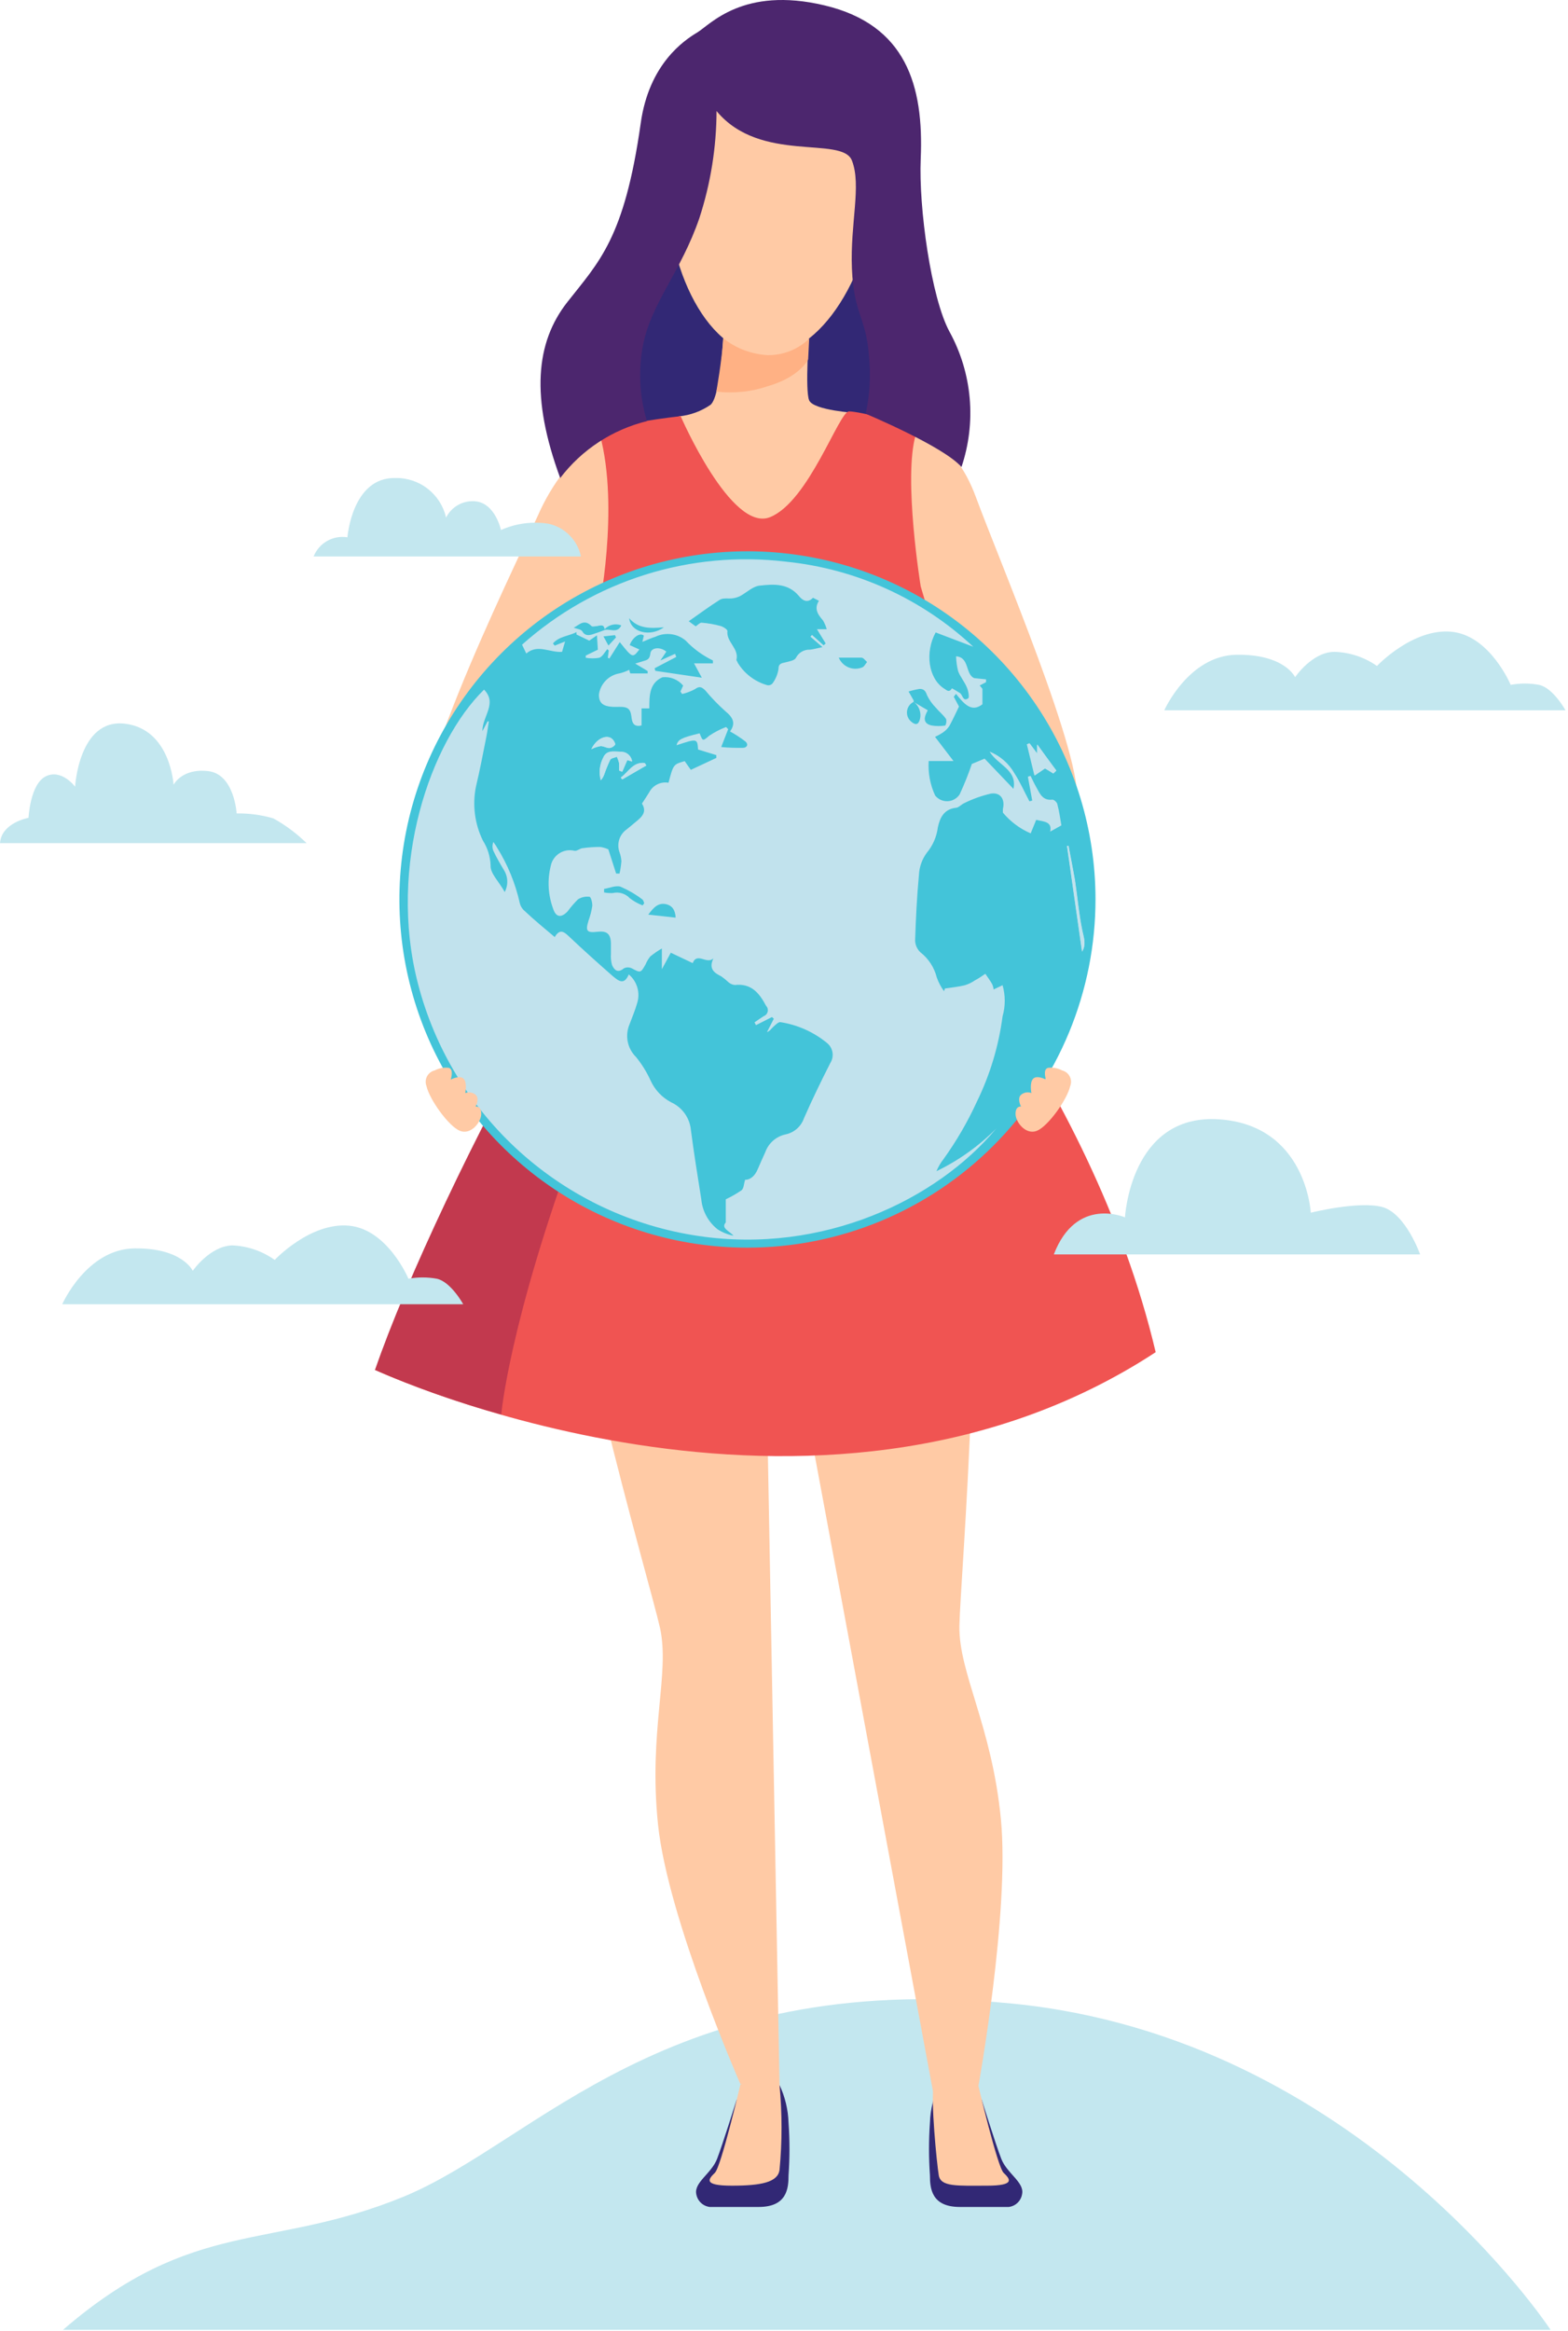 <svg width="284" height="422" viewBox="0 0 284 422" fill="none" xmlns="http://www.w3.org/2000/svg">
<path fill-rule="evenodd" clip-rule="evenodd" d="M11.402 421.821H280.85C280.85 421.821 246.108 368.927 183.331 362.745C120.553 356.564 97.216 387.811 73.071 397.714C48.926 407.616 35.153 401.34 11.402 421.821Z" fill="#C3E7EF"/>
<path d="M119.768 43.272L161.538 44.004L162.064 82.11L108.663 82.655L119.768 43.272Z" fill="#322875"/>
<path d="M122.961 75.383C125.025 75.181 127.004 74.457 128.711 73.278C130.59 71.587 131.059 60.032 131.059 60.032H146.561C146.561 60.032 145.772 70.667 146.561 72.489C147.35 74.312 155.167 74.782 155.167 74.782C155.167 74.782 151.071 95.018 139.834 96.447C128.598 97.874 122.961 75.383 122.961 75.383Z" fill="#FFCAA5"/>
<path d="M141.187 377.489C142.19 379.627 142.746 381.948 142.822 384.309C143.047 387.481 143.047 390.664 142.822 393.836C142.822 396.185 142.559 399.567 137.411 399.567H128.542C127.946 399.492 127.39 399.23 126.954 398.818C126.518 398.405 126.225 397.865 126.118 397.274C125.648 395.132 128.861 393.516 129.876 390.867C130.891 388.218 133.408 380.194 133.408 380.194L141.187 377.489Z" fill="#322875"/>
<path d="M137.993 204.545L141.187 377.413L134.103 377.319C134.103 377.319 120.95 347.368 119.184 330.344C117.418 313.321 121.401 303.005 119.522 294.643C117.643 286.282 100.526 228.878 100.732 204.076C100.939 179.273 137.692 188.067 137.993 204.545Z" fill="#FFCAA5"/>
<path d="M137.392 208.773L169.109 379.292L177.151 378.033C177.151 378.033 182.92 346.315 181.285 329.367C179.65 312.418 173.619 302.873 173.769 294.342C173.92 285.812 179.199 226.511 173.995 202.159C168.79 177.807 134.385 192.52 137.392 208.773Z" fill="#FFCAA5"/>
<path d="M158.944 32.542C158.061 49.209 148.666 64.842 138.125 64.278C127.584 63.714 119.917 47.16 120.819 30.456C121.721 13.752 130.815 3.399 141.357 3.962C151.898 4.526 159.827 15.894 158.944 32.542Z" fill="#FFCAA5"/>
<path d="M123.281 75.345C123.281 75.345 132.432 96.484 139.478 93.628C146.524 90.772 151.955 74.481 153.777 74.481C155.6 74.481 165.051 76.642 165.859 78.727C166.667 80.813 168.978 104.845 168.715 114.24C168.452 123.635 161.932 136.976 161.199 148.983C160.755 156.274 162.185 163.558 165.352 170.14C156.459 173.983 146.854 175.904 137.167 175.777C120.444 175.777 112.872 172.658 112.872 172.658C112.872 172.658 119.861 154.827 118.809 143.083C117.757 131.339 109.997 131.132 108.7 114.672C107.404 98.212 107.385 80.475 108.7 78.633C110.015 76.792 123.281 75.345 123.281 75.345Z" fill="#F05452"/>
<path d="M161.255 155.522C161.255 155.522 197.557 194.981 209.319 244.812C147.613 285.192 67.925 248.025 67.925 248.025C67.925 248.025 93.949 184.365 117.981 154.602C132.398 153.391 146.902 153.7 161.255 155.522V155.522Z" fill="#F05452"/>
<path d="M134.104 377.394C134.104 377.394 130.609 392.294 129.482 393.384C128.355 394.474 127.208 395.714 132.545 395.714C137.881 395.714 140.85 395.094 141.188 392.896C141.677 387.771 141.677 382.612 141.188 377.488C140.549 375.045 134.104 377.394 134.104 377.394Z" fill="#FFCAA5"/>
<path d="M170.068 377.489C169.065 379.627 168.509 381.948 168.433 384.309C168.209 387.481 168.209 390.664 168.433 393.836C168.433 396.185 168.696 399.567 173.844 399.567H182.713C183.308 399.494 183.863 399.232 184.296 398.819C184.729 398.406 185.018 397.864 185.118 397.274C185.607 395.132 182.394 393.516 181.36 390.867C180.327 388.218 177.828 380.194 177.828 380.194L170.068 377.489Z" fill="#322875"/>
<path d="M108.661 114.766C108.661 114.766 111.461 124.462 137.26 124.161C163.058 123.861 168.338 118.374 168.338 118.374C167.99 121.184 167.443 123.965 166.704 126.698C165.595 130.456 162.946 138.442 162.946 138.442C162.946 138.442 143.536 143.271 136.32 149.716C129.105 156.161 116.816 172.865 104.49 206.236C92.164 239.607 90.792 256.086 90.792 256.086C82.99 253.937 75.349 251.244 67.925 248.025C73.449 231.865 86.715 203.887 97.82 184.703C108.925 165.518 117.53 155.033 117.737 154C118.658 148.694 118.46 143.253 117.155 138.028C115.05 131.151 107.853 125.721 108.661 114.766Z" fill="#C2394E"/>
<path d="M177.152 377.395C177.152 377.395 180.647 392.295 181.775 393.385C182.902 394.475 184.048 395.715 178.712 395.715C173.376 395.715 170.388 395.959 170.031 393.836C169.674 391.712 168.546 380.194 169.11 377.676C169.674 375.158 177.152 377.395 177.152 377.395Z" fill="#FFCAA5"/>
<path d="M108.663 78.728C103.756 82.627 99.885 87.673 97.389 93.422C92.729 103.606 70.594 148.439 77.039 153.925C83.484 159.412 120.726 148.852 120.726 148.852V141.017C120.726 141.017 92.71 143.948 93.499 141.599C94.288 139.251 108.381 110.859 108.381 110.859C108.381 110.859 112.252 92.069 108.663 78.728Z" fill="#FFCAA5"/>
<path d="M165.858 78.728C165.858 78.728 172.604 78.728 176.757 90.002C180.909 101.276 196.505 137.785 194.983 145.357C193.461 152.93 185.344 146.748 180.27 141.073C175.197 135.399 166.76 106.161 166.76 106.161C166.76 106.161 163.566 86.563 165.858 78.728Z" fill="#FFCAA5"/>
<path d="M130.984 61.235C133.288 63.068 136.105 64.139 139.045 64.297C141.847 64.334 144.549 63.26 146.561 61.31L146.373 65.068C146.373 65.068 144.945 68.206 139.139 69.897C136.123 70.933 132.911 71.274 129.744 70.893C129.744 70.893 130.796 65.068 130.984 61.235Z" fill="#FFB184"/>
<path d="M129.782 20.103C129.761 26.676 128.715 33.206 126.682 39.457C123.375 49.133 118.057 54.733 116.497 62.305C115.576 66.938 115.808 71.726 117.174 76.247C110.915 77.783 105.37 81.417 101.466 86.544C96.092 71.945 97.012 62.023 102.743 54.714C108.474 47.405 113.096 43.215 116.047 22.32C117.55 11.535 123.938 7.288 126.287 5.879C128.636 4.47 134.573 -2.539 149.342 0.975C164.111 4.489 167.343 15.481 166.761 28.784C166.385 37.54 168.64 53.925 171.984 60.069C174.017 63.779 175.258 67.871 175.63 72.085C176.002 76.299 175.496 80.544 174.145 84.553C170.876 80.795 156.802 74.913 156.802 74.913C157.562 71.409 157.753 67.805 157.366 64.241C156.84 57.401 154.641 56.875 154.303 48.645C153.965 40.415 156.069 33.613 154.303 29.066C152.537 24.519 137.693 29.667 129.782 20.103Z" fill="#4C266E"/>
<path d="M113.961 121.268C113.961 121.381 113.961 121.7 114.205 121.869C114.45 122.038 114.637 121.869 114.863 121.869H117.212V121.437L114.957 120.084L116.366 119.652C117.08 119.445 117.606 119.239 117.7 118.262C117.794 117.285 119.448 116.965 120.594 117.923L119.523 119.521L122.266 118.374L122.492 118.863L118.565 120.911L118.696 121.381L127.114 122.621L125.705 120.028H129.237C129.237 119.671 129.237 119.521 129.237 119.502C127.376 118.606 125.695 117.377 124.277 115.875C123.53 115.257 122.622 114.865 121.66 114.746C120.698 114.626 119.722 114.783 118.846 115.199C118.076 115.443 117.343 115.781 116.46 116.138L116.723 115.011C116.103 114.372 114.675 115.312 114.168 116.721L115.915 117.51C114.694 119.088 114.694 119.088 112.364 116.176L110.485 119.145L110.203 119.013L110.372 117.698L110.109 117.454C109.639 117.999 109.264 118.788 108.662 119.013C107.848 119.155 107.015 119.155 106.201 119.013V118.619L108.399 117.548L108.23 114.955L106.84 115.913L104.528 114.804V114.372C103.119 115.086 101.353 115.143 100.263 116.42L100.526 116.965L102.405 116.214L101.86 118.093C99.643 118.262 97.426 116.627 95.378 118.393L94.607 116.796C101.052 111.042 108.648 106.726 116.89 104.134C125.132 101.542 133.831 100.734 142.409 101.764C155.101 103.052 167.021 108.464 176.344 117.172L169.448 114.616C167.569 118.224 168.114 122.922 170.895 124.725C171.346 125.026 171.853 125.74 172.398 124.725C172.886 125.007 173.375 125.252 173.826 125.571C174.277 125.89 174.39 127.206 175.329 126.548C175.592 126.341 175.329 125.176 175.141 124.669C174.69 123.617 173.92 122.696 173.525 121.644C173.296 120.759 173.17 119.851 173.149 118.938C175.611 119.107 174.784 122.151 176.419 122.884L178.58 123.109V123.617L177.434 124.218L177.922 124.819V127.563C175.893 129.16 174.521 127.375 173.131 125.684L172.736 126.21L173.676 127.976C173.055 129.235 172.548 130.381 171.947 131.471C171.651 131.93 171.268 132.326 170.819 132.636C170.35 132.954 169.853 133.231 169.335 133.463L172.68 137.841H168.208C168.071 139.985 168.471 142.129 169.373 144.079C169.642 144.418 169.987 144.689 170.381 144.869C170.775 145.049 171.205 145.133 171.638 145.115C172.07 145.096 172.492 144.976 172.869 144.763C173.246 144.551 173.568 144.252 173.807 143.891C174.643 142.09 175.383 140.246 176.024 138.367L178.335 137.409L183.559 142.801C184.292 139.325 180.665 138.48 179.237 136.056C181.143 136.824 182.733 138.215 183.747 140.002C184.78 141.599 185.626 143.365 186.453 145.056L186.96 144.925L186.171 140.603L186.659 140.453C186.998 141.148 187.317 141.843 187.693 142.501C188.332 143.666 188.858 144.981 190.624 144.756C190.906 144.756 191.451 145.3 191.526 145.657C191.864 146.992 192.033 148.363 192.24 149.415L190.211 150.543C190.605 148.664 189.102 148.664 187.674 148.42L186.828 150.806C184.879 149.964 183.155 148.677 181.793 147.048C181.68 146.935 181.793 146.616 181.793 146.409C182.225 144.643 181.361 143.327 179.613 143.609C177.955 143.99 176.347 144.564 174.822 145.319C174.277 145.545 173.788 146.108 173.225 146.184C171.101 146.447 170.368 148.063 170.011 149.735C169.797 151.431 169.099 153.029 168.001 154.338C167.15 155.499 166.66 156.884 166.592 158.322C166.216 162.287 166.028 166.27 165.896 170.235C165.932 171.024 166.268 171.77 166.836 172.32C168.319 173.469 169.371 175.084 169.824 176.905C170.138 177.792 170.581 178.628 171.139 179.385L171.289 178.897C172.492 178.709 173.694 178.596 174.859 178.314C175.53 178.117 176.165 177.813 176.738 177.412C177.358 177.055 177.922 176.623 178.617 176.229C179.031 176.868 179.482 177.488 179.857 178.108C179.989 178.413 180.078 178.736 180.12 179.066L181.736 178.296C182.265 180.137 182.265 182.091 181.736 183.933C181.033 189.306 179.459 194.529 177.076 199.397C175.4 203.054 173.374 206.54 171.026 209.806C170.505 210.462 170.081 211.19 169.767 211.967C173.708 210.021 177.296 207.43 180.384 204.301C169.579 217.247 148.967 227.093 126.513 223.786C114.493 222.004 103.265 216.719 94.232 208.591C85.198 200.464 78.761 189.854 75.723 178.089C70.086 156.631 78.053 134.252 87.693 124.838C90.135 127.3 87.354 129.554 87.392 132.354L88.332 130.588H88.538C88.388 131.527 88.275 132.467 88.087 133.388C87.486 136.394 86.922 139.419 86.208 142.388C85.53 145.707 85.973 149.156 87.467 152.196C88.303 153.548 88.763 155.098 88.801 156.687C88.801 158.153 90.342 159.712 91.357 161.516C91.688 160.891 91.847 160.189 91.817 159.483C91.787 158.776 91.57 158.09 91.188 157.495C90.586 156.368 89.929 155.24 89.309 154.075C89.2 153.82 89.144 153.545 89.144 153.267C89.144 152.99 89.2 152.715 89.309 152.459C89.515 152.779 89.76 153.079 89.947 153.436C91.901 156.52 93.318 159.913 94.138 163.47C94.281 164.024 94.597 164.518 95.04 164.88C96.768 166.439 98.572 167.961 100.432 169.558C101.409 167.905 102.18 168.638 103.138 169.558C105.675 171.907 108.286 174.237 110.861 176.623C111.838 177.488 112.928 178.39 113.792 176.341C114.537 176.965 115.079 177.798 115.347 178.732C115.615 179.667 115.597 180.66 115.295 181.584C114.938 182.88 114.412 184.121 113.942 185.342C113.511 186.336 113.391 187.438 113.599 188.501C113.807 189.565 114.333 190.54 115.107 191.298C116.162 192.596 117.046 194.023 117.738 195.545C118.511 197.25 119.835 198.646 121.496 199.509C122.481 199.963 123.329 200.67 123.953 201.558C124.577 202.446 124.954 203.483 125.047 204.564C125.592 208.735 126.268 212.907 126.926 217.078C127.026 218.133 127.34 219.156 127.847 220.086C128.354 221.016 129.044 221.834 129.876 222.49C130.758 223.059 131.74 223.454 132.77 223.655C131.981 222.771 130.44 222.283 131.361 221.249V217.022C132.362 216.549 133.323 215.996 134.235 215.368C134.63 215.068 134.63 214.26 134.855 213.489C135.908 213.64 136.622 212.832 137.129 211.61C137.636 210.389 138.05 209.506 138.519 208.472C138.806 207.678 139.289 206.968 139.923 206.41C140.557 205.851 141.321 205.462 142.146 205.278C142.919 205.126 143.638 204.774 144.232 204.256C144.826 203.738 145.273 203.073 145.528 202.328C147.013 198.946 148.628 195.62 150.301 192.332C150.661 191.757 150.797 191.069 150.682 190.4C150.568 189.731 150.211 189.128 149.681 188.705C147.26 186.724 144.354 185.427 141.263 184.947C140.906 184.947 140.323 185.436 139.948 185.812C139.572 186.187 139.384 186.544 138.82 186.751L140.06 184.327L139.816 184.139L137.167 185.417L136.904 184.91C137.448 184.534 138.012 184.139 138.576 183.782C138.755 183.715 138.914 183.604 139.04 183.46C139.165 183.315 139.252 183.142 139.293 182.955C139.334 182.768 139.328 182.574 139.275 182.391C139.222 182.207 139.124 182.039 138.989 181.903C137.749 179.63 136.283 177.807 133.352 178.145C132.937 178.108 132.543 177.944 132.225 177.676C131.807 177.281 131.361 176.917 130.891 176.586C129.557 175.928 128.561 175.158 129.463 173.316C128.185 174.5 126.438 172.133 125.705 174.181L121.74 172.302L120.124 175.289V171.531C119.387 171.959 118.683 172.443 118.02 172.978C117.666 173.425 117.376 173.918 117.155 174.444C116.291 175.984 116.253 175.966 114.694 175.139C114.467 175.022 114.216 174.961 113.961 174.961C113.706 174.961 113.455 175.022 113.228 175.139C112.157 176.041 111.518 175.458 111.105 174.556C110.848 173.891 110.714 173.184 110.71 172.471C110.71 171.813 110.804 171.137 110.71 170.46C110.71 168.807 109.94 168.281 108.286 168.468C106.407 168.694 106.069 168.468 106.652 166.458C106.96 165.605 107.187 164.724 107.328 163.827C107.328 163.264 107.084 162.174 106.821 162.136C106.092 162.044 105.354 162.21 104.735 162.606C104.055 163.285 103.427 164.013 102.856 164.786C101.691 166.007 100.733 165.857 100.226 164.26C99.326 161.81 99.175 159.148 99.793 156.612C100.028 155.717 100.605 154.951 101.399 154.476C102.193 154.002 103.141 153.858 104.04 154.075C104.528 154.075 105.055 153.662 105.581 153.587C106.608 153.443 107.644 153.374 108.681 153.38C109.187 153.454 109.681 153.6 110.147 153.812L111.556 158.19H112.176C112.337 157.453 112.45 156.706 112.514 155.954C112.479 155.382 112.358 154.819 112.157 154.282C111.899 153.551 111.886 152.756 112.12 152.017C112.354 151.278 112.822 150.635 113.454 150.186L114.356 149.453C115.746 148.307 117.512 147.311 116.235 145.507C116.798 144.643 117.174 144.079 117.531 143.497C117.851 142.865 118.364 142.352 118.997 142.034C119.629 141.716 120.347 141.61 121.045 141.73C121.928 138.405 121.928 138.405 123.976 137.822L124.746 139.344L129.463 137.164V136.657L126.156 135.642C125.93 133.632 125.93 133.632 122.247 134.872C122.529 133.82 123.112 133.519 126.438 132.711C127.02 134.214 127.02 134.12 128.185 133.143C129.158 132.485 130.205 131.942 131.304 131.527L131.68 131.922L130.421 135.285C131.849 135.285 133.07 135.436 134.292 135.436C135.119 135.436 135.382 134.816 134.837 134.308C133.928 133.609 132.967 132.981 131.962 132.429C131.962 132.711 131.962 132.58 131.962 132.542C133.164 130.964 132.507 129.893 131.154 128.784C129.854 127.623 128.642 126.366 127.527 125.026C126.945 124.368 126.531 124.237 125.648 124.819C124.92 125.21 124.143 125.501 123.337 125.684L123.037 125.233L123.525 124.162C123.072 123.62 122.492 123.198 121.836 122.936C121.18 122.674 120.469 122.578 119.767 122.659C117.343 123.711 117.362 125.984 117.4 128.296H115.99V131.527C114.111 131.903 114.337 130.175 114.111 129.648C113.811 128.314 113.172 128.108 112.026 128.164C109.17 128.277 108.268 127.732 108.268 125.947C108.397 124.986 108.832 124.093 109.509 123.399C110.186 122.705 111.068 122.248 112.026 122.095C112.706 121.91 113.357 121.632 113.961 121.268V121.268ZM109.47 113.959C109.47 112.944 108.737 113.188 108.099 113.32C107.779 113.32 107.253 113.527 107.103 113.32C105.769 111.929 104.867 113.132 103.871 113.602C104.453 113.827 105.186 113.884 105.412 114.241C105.956 115.124 106.595 115.03 107.291 114.804C107.986 114.579 108.643 114.335 109.301 114.09C110.278 113.621 111.725 114.804 112.495 113.188C111.972 112.999 111.404 112.972 110.864 113.109C110.325 113.246 109.839 113.542 109.47 113.959V113.959ZM165.446 127.112L168.039 128.634C167.325 129.911 167.099 131.039 168.79 131.396C169.593 131.518 170.411 131.518 171.214 131.396C171.407 131.04 171.46 130.624 171.364 130.231C170.801 129.46 170.03 128.878 169.485 128.145C168.816 127.492 168.263 126.73 167.851 125.89C167.588 125.12 167.287 124.669 166.517 124.744C165.837 124.856 165.165 125.013 164.506 125.214L165.427 126.83C165.427 126.83 165.427 126.999 165.427 127.093C165.094 127.25 164.807 127.491 164.594 127.792C164.381 128.093 164.25 128.443 164.212 128.81C164.174 129.176 164.231 129.546 164.378 129.884C164.525 130.222 164.757 130.516 165.051 130.738C165.727 131.302 166.253 131.246 166.517 130.325C166.698 129.733 166.693 129.1 166.501 128.511C166.309 127.923 165.941 127.408 165.446 127.037V127.112ZM149.737 113.959C149.578 113.359 149.338 112.784 149.023 112.249C148.084 111.178 147.37 110.126 148.29 108.698C147.914 108.51 147.294 108.078 147.219 108.153C146.186 109.205 145.34 108.622 144.664 107.833C142.785 105.541 140.06 105.729 137.561 105.954C136.34 106.105 135.212 107.232 134.029 107.833C133.61 108.044 133.159 108.184 132.695 108.247C131.905 108.359 130.947 108.134 130.346 108.51C128.467 109.693 126.588 111.084 124.709 112.399L125.968 113.32C126.344 113.076 126.701 112.643 127.02 112.662C128.146 112.773 129.259 112.987 130.346 113.301C130.853 113.433 131.661 113.94 131.642 114.222C131.492 116.101 133.766 117.379 133.277 119.427C133.277 119.558 133.39 119.784 133.484 119.934C134.72 121.999 136.717 123.497 139.046 124.105C139.203 124.126 139.363 124.11 139.514 124.058C139.664 124.006 139.799 123.919 139.91 123.805C140.446 123.032 140.794 122.144 140.925 121.212C140.925 120.084 141.488 120.122 142.202 119.953C142.916 119.784 143.912 119.633 144.081 119.145C144.317 118.676 144.685 118.286 145.138 118.023C145.592 117.759 146.113 117.633 146.637 117.66C147.294 117.66 147.952 117.397 148.892 117.191L146.712 115.312L146.994 114.992L149.098 116.871L149.474 116.533L147.896 114.034L149.737 113.959ZM151.917 119.107C152.079 119.507 152.32 119.87 152.624 120.176C152.927 120.483 153.289 120.726 153.687 120.892C154.085 121.058 154.513 121.143 154.944 121.143C155.375 121.143 155.803 121.058 156.201 120.892C156.558 120.742 156.765 120.253 157.046 119.934C156.708 119.652 156.389 119.164 156.032 119.145C154.66 119.013 153.307 119.07 151.917 119.07V119.107ZM117.418 165.594L122.379 166.157C122.379 164.673 121.684 163.978 120.688 163.733C119.354 163.47 118.471 164.166 117.418 165.594ZM116.385 163.921L116.629 163.527C116.516 163.282 116.46 162.944 116.272 162.831C115.06 161.912 113.741 161.143 112.345 160.539C111.481 160.257 110.353 160.783 109.357 160.934V161.573C109.877 161.675 110.407 161.713 110.936 161.685C111.487 161.555 112.062 161.573 112.604 161.738C113.145 161.903 113.633 162.209 114.017 162.625C114.738 163.171 115.536 163.608 116.385 163.921V163.921ZM113.961 111.929C114.224 114.466 117.719 115.406 120.256 113.564C117.719 113.827 115.577 113.808 113.961 111.929ZM109.301 115.218L110.203 116.871L111.575 115.406L111.387 114.992L109.301 115.218Z" fill="#C1E2ED"/>
<circle cx="135.5" cy="162.5" r="62.5" fill="#C1E2ED"/>
<path d="M135.288 225.89C122.829 225.872 110.654 222.161 100.302 215.228C89.95 208.295 81.885 198.449 77.124 186.935C72.364 175.421 71.122 162.755 73.556 150.535C75.99 138.316 81.99 127.092 90.799 118.28C99.608 109.469 110.83 103.465 123.049 101.028C135.268 98.59 147.935 99.828 159.45 104.585C170.966 109.342 180.814 117.404 187.75 127.754C194.686 138.104 198.4 150.278 198.422 162.737C198.43 171.031 196.802 179.245 193.632 186.909C190.462 194.573 185.812 201.537 179.948 207.403C174.085 213.269 167.122 217.92 159.459 221.093C151.795 224.265 143.582 225.895 135.288 225.89V225.89ZM113.962 121.268C113.413 121.55 112.833 121.764 112.233 121.907C111.276 122.059 110.393 122.517 109.716 123.211C109.039 123.904 108.604 124.798 108.475 125.758C108.475 127.544 109.452 128.088 112.233 127.976C113.379 127.976 114.112 128.126 114.319 129.46C114.469 130.08 114.319 131.809 116.198 131.339V128.258H117.607C117.607 125.946 117.607 123.673 119.974 122.621C120.676 122.54 121.387 122.636 122.043 122.898C122.699 123.16 123.279 123.582 123.732 124.124L123.244 125.195L123.544 125.646C124.35 125.463 125.128 125.172 125.856 124.781C126.645 124.199 127.058 124.33 127.735 124.988C128.849 126.328 130.061 127.585 131.361 128.746C132.714 129.855 133.372 130.926 132.169 132.504C132.169 132.504 132.169 132.673 132.169 132.391C133.174 132.943 134.135 133.571 135.044 134.27C135.589 134.778 135.326 135.398 134.499 135.398C133.278 135.398 132.056 135.398 130.628 135.247L131.887 132.016L131.511 131.621C130.44 132.029 129.418 132.559 128.467 133.199C127.302 134.176 127.302 134.27 126.72 132.767C123.394 133.575 122.812 133.876 122.53 134.928C126.288 133.688 126.288 133.688 126.438 135.698L129.745 136.713V137.22L125.123 139.381L124.014 137.803C121.966 138.385 121.966 138.385 121.083 141.711C120.385 141.591 119.667 141.697 119.035 142.015C118.402 142.333 117.889 142.846 117.569 143.477C117.212 144.06 116.836 144.624 116.273 145.488C117.456 147.367 115.69 148.288 114.394 149.434L113.492 150.167C112.86 150.616 112.392 151.259 112.158 151.998C111.924 152.737 111.937 153.532 112.195 154.263C112.396 154.8 112.517 155.363 112.552 155.935C112.487 156.681 112.374 157.421 112.214 158.152H111.594L110.185 153.774C109.719 153.562 109.226 153.416 108.719 153.342C107.682 153.336 106.646 153.405 105.619 153.549C105.093 153.549 104.567 154.094 104.078 154.037C103.608 153.919 103.119 153.898 102.641 153.977C102.163 154.055 101.706 154.232 101.299 154.494C100.892 154.757 100.544 155.1 100.275 155.503C100.006 155.906 99.823 156.36 99.737 156.837C99.12 159.373 99.27 162.035 100.17 164.485C100.677 166.082 101.635 166.232 102.8 165.011C103.371 164.238 103.999 163.51 104.679 162.831C105.298 162.435 106.036 162.269 106.765 162.361C107.028 162.361 107.329 163.489 107.272 164.052C107.131 164.949 106.905 165.83 106.596 166.683C106.013 168.562 106.258 168.919 108.231 168.694C109.884 168.506 110.561 169.032 110.654 170.685C110.654 171.362 110.654 172.038 110.654 172.696C110.602 173.385 110.672 174.079 110.861 174.744C111.275 175.646 111.913 176.228 112.984 175.326C113.211 175.209 113.462 175.148 113.717 175.148C113.972 175.148 114.223 175.209 114.45 175.326C116.01 176.153 116.047 176.172 116.912 174.631C117.132 174.106 117.423 173.613 117.776 173.166C118.439 172.63 119.143 172.146 119.88 171.719V175.477L121.496 172.489L125.461 174.368C126.269 172.32 128.016 174.688 129.219 173.504C128.317 175.383 129.313 176.116 130.647 176.773C131.117 177.104 131.563 177.469 131.981 177.863C132.3 178.132 132.693 178.296 133.108 178.333C136.077 177.995 137.543 179.817 138.745 182.091C138.88 182.227 138.978 182.394 139.031 182.578C139.084 182.762 139.091 182.956 139.05 183.143C139.008 183.329 138.921 183.503 138.796 183.647C138.671 183.792 138.511 183.903 138.332 183.97C137.768 184.327 137.205 184.721 136.66 185.097L136.923 185.605L139.817 184.139L140.155 184.44L138.915 186.863C139.478 186.657 139.704 186.225 140.042 185.924C140.38 185.623 141 184.984 141.357 185.06C144.448 185.539 147.355 186.836 149.775 188.818C150.306 189.24 150.663 189.844 150.777 190.513C150.891 191.181 150.755 191.869 150.395 192.444C148.723 195.732 147.107 199.058 145.623 202.44C145.367 203.185 144.92 203.85 144.326 204.368C143.733 204.886 143.013 205.238 142.24 205.39C141.416 205.574 140.651 205.964 140.017 206.522C139.383 207.08 138.901 207.79 138.614 208.585C138.144 209.618 137.674 210.67 137.223 211.723C136.773 212.775 136.002 213.602 134.95 213.602C134.724 214.334 134.724 215.142 134.33 215.481C133.418 216.109 132.456 216.662 131.455 217.134V221.324C130.534 222.358 132.075 222.846 132.864 223.729C131.834 223.529 130.852 223.134 129.971 222.564C129.139 221.909 128.448 221.091 127.941 220.161C127.434 219.231 127.121 218.207 127.021 217.153C126.363 212.982 125.686 208.81 125.142 204.639C125.049 203.558 124.671 202.521 124.047 201.633C123.423 200.745 122.576 200.038 121.59 199.584C119.929 198.721 118.606 197.325 117.832 195.62C117.14 194.098 116.256 192.671 115.202 191.373C114.428 190.615 113.902 189.639 113.694 188.576C113.486 187.512 113.605 186.411 114.037 185.417C114.506 184.158 115.033 182.918 115.39 181.659C115.691 180.735 115.709 179.741 115.441 178.807C115.173 177.873 114.632 177.04 113.886 176.416C113.022 178.464 112.007 177.562 110.955 176.698C108.325 174.387 105.713 172.057 103.176 169.652C102.218 168.75 101.447 168.017 100.47 169.652C98.591 168.055 96.712 166.533 95.078 164.973C94.603 164.593 94.272 164.063 94.138 163.47C93.338 159.909 91.941 156.51 90.004 153.417C89.816 153.06 89.572 152.76 89.365 152.44C89.257 152.696 89.201 152.971 89.201 153.248C89.201 153.526 89.257 153.801 89.365 154.056C89.91 155.221 90.568 156.349 91.244 157.476C91.627 158.071 91.844 158.757 91.874 159.464C91.904 160.17 91.745 160.872 91.413 161.497C90.399 159.618 88.764 158.134 88.858 156.668C88.8 155.08 88.32 153.537 87.468 152.196C85.978 149.162 85.535 145.719 86.209 142.406C86.923 139.438 87.486 136.412 88.088 133.406C88.276 132.485 88.388 131.527 88.539 130.606H88.313L87.374 132.373C87.374 129.629 90.117 127.374 87.674 124.857C78.035 134.252 70.143 156.649 75.705 178.107C78.752 189.882 85.205 200.497 94.256 208.622C103.307 216.747 114.554 222.022 126.588 223.786C149.042 227.093 169.655 217.247 180.459 204.301C177.31 207.477 173.644 210.095 169.617 212.042C169.931 211.265 170.355 210.537 170.876 209.881C173.224 206.614 175.25 203.128 176.927 199.472C179.31 194.604 180.884 189.381 181.587 184.007C182.115 182.166 182.115 180.212 181.587 178.37L179.971 179.141C179.928 178.811 179.84 178.488 179.708 178.182C179.332 177.525 178.881 176.905 178.467 176.303C177.866 176.698 177.302 177.13 176.588 177.487C176.015 177.887 175.38 178.192 174.709 178.389C173.544 178.671 172.342 178.784 171.139 178.972L170.989 179.46C170.431 178.703 169.988 177.867 169.674 176.98C169.222 175.159 168.169 173.544 166.686 172.395C166.119 171.845 165.783 171.099 165.747 170.309C165.878 166.345 166.066 162.361 166.442 158.397C166.51 156.959 167 155.574 167.851 154.413C168.949 153.103 169.647 151.505 169.862 149.81C170.219 148.1 170.951 146.521 173.075 146.258C173.638 146.258 174.127 145.619 174.672 145.394C176.197 144.639 177.805 144.065 179.463 143.684C181.211 143.402 182.075 144.718 181.643 146.484C181.643 146.69 181.643 147.01 181.643 147.123C183.005 148.752 184.729 150.039 186.679 150.881L187.675 148.438C189.103 148.757 190.606 148.757 190.211 150.561L192.241 149.434C192.034 148.288 191.865 146.916 191.526 145.676C191.526 145.319 190.906 144.755 190.625 144.774C188.858 144.999 188.332 143.684 187.693 142.519C187.318 141.861 186.998 141.166 186.66 140.471L186.171 140.621L186.961 144.943L186.453 145.075C185.551 143.383 184.781 141.617 183.747 140.02C182.733 138.233 181.144 136.842 179.238 136.074C180.666 138.498 184.292 139.344 183.56 142.82L178.336 137.352L176.025 138.31C175.384 140.189 174.643 142.033 173.808 143.834C173.568 144.195 173.247 144.494 172.87 144.707C172.493 144.919 172.071 145.04 171.638 145.058C171.206 145.076 170.775 144.992 170.381 144.812C169.988 144.632 169.642 144.361 169.373 144.022C168.472 142.072 168.071 139.928 168.208 137.784H172.699L169.354 133.406C169.872 133.174 170.369 132.898 170.839 132.579C171.287 132.269 171.671 131.873 171.966 131.414C172.567 130.324 173.075 129.178 173.695 127.919L172.755 126.153L173.15 125.627C174.54 127.318 175.912 129.103 177.941 127.506V124.706L177.453 124.105L178.599 123.504V122.996L176.438 122.771C174.803 122.038 175.63 119.013 173.169 118.825C173.19 119.738 173.316 120.646 173.544 121.531C173.939 122.583 174.709 123.41 175.16 124.556C175.405 125.157 175.611 126.322 175.348 126.435C174.409 127.093 174.371 125.796 173.845 125.458C173.319 125.12 172.906 124.894 172.417 124.612C171.872 125.552 171.365 124.838 170.914 124.612C168.133 122.733 167.513 118.111 169.467 114.503L176.288 117.096C166.965 108.388 155.045 102.976 142.353 101.689C133.775 100.659 125.076 101.467 116.834 104.058C108.592 106.65 100.996 110.966 94.552 116.72L95.322 118.318C97.37 116.551 99.587 118.186 101.804 118.017L102.349 116.138L100.47 116.89L100.151 116.495C101.241 115.217 103.007 115.161 104.416 114.447V114.879L106.727 115.988L108.118 115.029L108.287 117.622L106.089 118.693V119.088C106.903 119.23 107.736 119.23 108.55 119.088C109.151 118.863 109.527 118.073 109.997 117.528L110.26 117.773L110.091 119.088L110.373 119.22L112.252 116.251C114.582 119.163 114.582 119.163 115.803 117.585L114.055 116.796C114.563 115.386 115.934 114.447 116.611 115.086L116.348 116.213C117.231 115.856 117.964 115.518 118.734 115.274C119.61 114.858 120.586 114.701 121.548 114.82C122.51 114.94 123.418 115.332 124.164 115.95C125.583 117.452 127.264 118.681 129.125 119.577C129.125 119.577 129.125 119.746 129.125 120.103H125.705L127.114 122.696L118.697 121.456L118.565 120.986L122.492 118.938L122.267 118.374L119.617 119.577L120.688 117.979C119.542 117.021 117.907 117.228 117.795 118.318C117.682 119.407 117.175 119.501 116.461 119.708L115.051 120.14L117.306 121.493V121.925H114.863C114.638 121.925 114.319 121.925 114.206 121.925C114.093 121.925 114.018 121.38 113.962 121.268ZM190.775 140.058L191.32 139.55L187.9 134.796V136.45L186.491 134.571L186.059 134.759L187.43 140.396L189.309 139.118L190.775 140.058ZM112.139 139.532L112.684 139.738L113.623 137.634L114.488 137.897C114.418 137.394 114.16 136.936 113.766 136.615C113.372 136.294 112.871 136.135 112.364 136.168C111.162 136.168 109.828 135.849 109.245 137.239C108.586 138.487 108.432 139.939 108.813 141.298C109.099 140.976 109.317 140.598 109.452 140.189C109.762 139.3 110.119 138.428 110.523 137.577C110.711 137.277 111.312 137.202 111.725 137.032C111.89 137.396 112.022 137.773 112.12 138.16C112.152 138.591 112.158 139.024 112.139 139.456V139.532ZM193.537 153.135H193.274L195.998 172.264C196.825 170.873 196.243 169.614 195.998 168.243C195.397 165.311 195.153 162.286 194.702 159.317C194.307 157.288 193.875 155.221 193.537 153.135ZM107.103 135.642C107.635 135.37 108.205 135.18 108.794 135.078C109.32 135.078 109.847 135.435 110.373 135.435C110.577 135.412 110.775 135.347 110.953 135.243C111.13 135.14 111.285 135 111.406 134.834C111.5 134.684 111.237 134.158 111.011 133.913C110.053 132.823 108.043 133.631 107.103 135.642ZM112.44 140.772L112.665 141.11L117.062 138.592L116.78 138.141C114.619 137.897 113.83 139.795 112.44 140.772Z" fill="#43C4D9"/>
<path d="M190.775 139.983L189.234 139.118L187.355 140.396L185.983 134.759L186.416 134.571L187.825 136.45V134.797L191.32 139.475L190.775 139.983Z" fill="#C1E2ED"/>
<path d="M112.139 139.456C112.167 138.999 112.167 138.541 112.139 138.085C112.041 137.698 111.909 137.32 111.744 136.957C111.331 137.126 110.729 137.201 110.541 137.502C110.138 138.353 109.78 139.225 109.47 140.114C109.335 140.523 109.118 140.9 108.832 141.222C108.445 139.867 108.593 138.414 109.245 137.164C109.827 135.773 111.124 136.018 112.364 136.093C112.871 136.059 113.372 136.219 113.765 136.54C114.159 136.861 114.417 137.318 114.487 137.822L113.623 137.558L112.74 139.663L112.139 139.456Z" fill="#C1E2ED"/>
<path d="M193.537 153.135C193.931 155.221 194.363 157.288 194.683 159.374C195.134 162.342 195.378 165.368 195.979 168.299C196.242 169.67 196.825 170.929 195.979 172.32L193.255 153.192L193.537 153.135Z" fill="#C1E2ED"/>
<path d="M107.103 135.642C108.042 133.631 110.053 132.823 111.011 133.913C111.236 134.158 111.499 134.684 111.405 134.834C111.284 135 111.13 135.14 110.952 135.243C110.774 135.347 110.577 135.412 110.372 135.435C109.846 135.435 109.32 135.06 108.794 135.078C108.205 135.18 107.635 135.37 107.103 135.642V135.642Z" fill="#C1E2ED"/>
<path d="M112.438 140.772C113.829 139.795 114.674 137.897 116.779 138.141L117.061 138.592L112.739 141.11L112.438 140.772Z" fill="#C1E2ED"/>
<path d="M149.737 113.921H147.97L149.549 116.495L149.173 116.833L147.069 114.954L146.787 115.274L148.966 117.153C148.027 117.359 147.369 117.547 146.712 117.622C146.188 117.595 145.667 117.721 145.213 117.985C144.76 118.249 144.392 118.638 144.156 119.107C143.912 119.595 142.897 119.746 142.277 119.915C141.657 120.084 140.981 120.046 140.999 121.174C140.841 122.114 140.461 123.003 139.891 123.767C139.78 123.881 139.645 123.968 139.494 124.02C139.344 124.072 139.184 124.089 139.026 124.067C136.756 123.442 134.812 121.969 133.596 119.952C133.596 119.802 133.352 119.577 133.389 119.445C133.878 117.397 131.51 116.213 131.755 114.24C131.755 113.958 130.966 113.451 130.458 113.32C129.345 113.02 128.207 112.825 127.057 112.737C126.738 112.737 126.381 113.15 126.005 113.395L124.746 112.474C126.625 111.159 128.504 109.768 130.383 108.585C130.984 108.209 131.943 108.434 132.732 108.321C133.196 108.259 133.647 108.119 134.066 107.908C135.25 107.269 136.377 106.142 137.598 106.029C140.098 105.747 142.747 105.559 144.701 107.908C145.359 108.697 146.223 109.28 147.256 108.227C147.256 108.227 147.952 108.585 148.328 108.772C147.407 110.2 148.121 111.253 149.06 112.324C149.353 112.825 149.581 113.362 149.737 113.921V113.921Z" fill="#43C4D9"/>
<path d="M165.482 127.055C165.491 126.974 165.491 126.892 165.482 126.811L164.562 125.195C165.221 124.994 165.892 124.837 166.572 124.725C167.342 124.725 167.643 125.101 167.906 125.872C168.303 126.7 168.837 127.456 169.484 128.108C170.086 128.84 170.856 129.423 171.363 130.193C171.459 130.587 171.406 131.002 171.213 131.358C170.41 131.48 169.593 131.48 168.789 131.358C167.098 131.001 167.324 129.874 168.038 128.596L165.445 127.074L165.482 127.055Z" fill="#43C4D9"/>
<path d="M151.917 119.069C153.307 119.069 154.66 119.069 156.032 119.069C156.389 119.069 156.708 119.576 157.047 119.858C156.765 120.178 156.558 120.666 156.201 120.817C155.805 120.983 155.38 121.071 154.95 121.073C154.521 121.075 154.095 120.993 153.697 120.831C153.299 120.669 152.937 120.429 152.632 120.127C152.326 119.825 152.083 119.465 151.917 119.069Z" fill="#43C4D9"/>
<path d="M117.418 165.593C118.47 164.165 119.297 163.394 120.687 163.714C121.683 163.958 122.285 164.653 122.379 166.138L117.418 165.593Z" fill="#43C4D9"/>
<path d="M116.385 163.921C115.556 163.602 114.778 163.166 114.074 162.624C113.69 162.209 113.202 161.903 112.66 161.737C112.119 161.572 111.543 161.554 110.992 161.685C110.464 161.712 109.934 161.674 109.414 161.572V160.933C110.41 160.783 111.537 160.257 112.402 160.538C113.798 161.142 115.117 161.912 116.329 162.831C116.517 162.944 116.573 163.282 116.686 163.526L116.385 163.921Z" fill="#43C4D9"/>
<path d="M109.339 114.127C108.681 114.371 108.004 114.635 107.328 114.841C106.652 115.048 105.956 115.161 105.449 114.278C105.224 113.921 104.491 113.864 103.908 113.639C104.904 113.169 105.787 111.966 107.14 113.357C107.29 113.526 107.817 113.357 108.136 113.357C108.775 113.225 109.432 112.981 109.508 113.996L109.339 114.127Z" fill="#43C4D9"/>
<path d="M165.446 127.037C165.951 127.397 166.332 127.904 166.537 128.49C166.742 129.075 166.761 129.709 166.592 130.306C166.329 131.227 165.803 131.283 165.126 130.719C164.832 130.499 164.599 130.206 164.45 129.869C164.302 129.532 164.243 129.163 164.279 128.796C164.315 128.43 164.444 128.079 164.655 127.777C164.866 127.476 165.151 127.234 165.483 127.074L165.446 127.037Z" fill="#43C4D9"/>
<path d="M113.961 111.929C115.577 113.808 117.719 113.808 120.256 113.564C117.719 115.406 114.224 114.466 113.961 111.929Z" fill="#43C4D9"/>
<path d="M109.339 114.127L109.47 113.958C109.847 113.541 110.341 113.247 110.888 113.117C111.435 112.986 112.008 113.024 112.533 113.226C111.763 114.841 110.316 113.658 109.339 114.127Z" fill="#43C4D9"/>
<path d="M109.301 115.217L111.386 114.992L111.574 115.405L110.203 116.871L109.301 115.217Z" fill="#43C4D9"/>
<path d="M192.372 193.797C192.666 193.87 192.94 194.004 193.178 194.192C193.415 194.379 193.609 194.615 193.748 194.884C193.887 195.152 193.967 195.447 193.982 195.749C193.998 196.051 193.948 196.353 193.838 196.634C193.293 199.077 189.817 203.925 187.806 204.733C185.796 205.541 183.936 203.155 183.936 201.67C183.936 200.186 184.931 200.336 184.931 200.336C184.931 200.336 184.161 198.908 184.931 198.213C185.188 197.997 185.497 197.853 185.827 197.797C186.158 197.741 186.497 197.774 186.81 197.893C186.81 197.893 186.435 196.014 187.13 195.3C187.825 194.586 189.441 195.451 189.441 195.451C189.441 195.451 188.821 193.572 189.836 193.327C190.709 193.223 191.594 193.387 192.372 193.797Z" fill="#FFCAA5"/>
<path d="M78.729 193.798C78.434 193.868 78.158 194.001 77.918 194.188C77.679 194.374 77.482 194.61 77.341 194.879C77.201 195.147 77.12 195.443 77.103 195.746C77.086 196.049 77.135 196.352 77.245 196.635C77.79 199.078 81.285 203.926 83.295 204.734C85.306 205.542 87.166 203.155 87.166 201.671C87.166 200.186 86.151 200.337 86.151 200.337C86.151 200.337 86.922 198.909 86.151 198.213C85.895 197.997 85.586 197.854 85.255 197.798C84.925 197.742 84.586 197.775 84.272 197.894C84.272 197.894 84.667 196.015 83.972 195.301C83.277 194.587 81.642 195.451 81.642 195.451C81.642 195.451 82.262 193.572 81.266 193.328C80.392 193.221 79.507 193.385 78.729 193.798V193.798Z" fill="#FFCAA5"/>
<path fill-rule="evenodd" clip-rule="evenodd" d="M210.88 128.596H283.541C283.541 128.596 281.305 124.519 278.749 123.992C277.054 123.676 275.315 123.676 273.62 123.992C273.62 123.992 269.862 115.011 262.853 114.372C255.844 113.733 249.399 120.573 249.399 120.573C247.142 118.989 244.47 118.101 241.714 118.017C237.656 118.017 234.574 122.602 234.574 122.602C234.574 122.602 232.695 118.431 223.995 118.543C215.296 118.656 210.88 128.596 210.88 128.596Z" fill="#C3E7EF"/>
<path fill-rule="evenodd" clip-rule="evenodd" d="M11.274 236.131H83.898C83.898 236.131 81.662 232.053 79.106 231.509C77.41 231.203 75.673 231.203 73.977 231.509C73.977 231.509 70.219 222.546 63.191 221.907C56.164 221.268 49.756 228.108 49.756 228.108C47.504 226.503 44.834 225.589 42.071 225.477C38.013 225.59 34.912 230.081 34.912 230.081C34.912 230.081 33.033 225.909 24.352 226.022C15.671 226.135 11.274 236.131 11.274 236.131Z" fill="#C3E7EF"/>
<path fill-rule="evenodd" clip-rule="evenodd" d="M190.869 227.112H257.217C257.217 227.112 254.567 219.596 250.283 218.506C245.999 217.416 237.412 219.558 237.412 219.558C237.412 219.558 236.604 203.624 220.67 202.647C204.736 201.67 203.759 220.404 203.759 220.404C203.759 220.404 194.947 216.495 190.869 227.112Z" fill="#C3E7EF"/>
<path fill-rule="evenodd" clip-rule="evenodd" d="M62.871 100.75H105.224C104.921 99.309 104.212 97.985 103.179 96.936C102.147 95.887 100.834 95.156 99.399 94.831C96.463 94.353 93.452 94.745 90.736 95.958C90.736 95.958 89.703 91.054 86.039 90.754C84.971 90.666 83.9 90.901 82.966 91.426C82.032 91.952 81.276 92.745 80.796 93.704C80.322 91.639 79.152 89.8 77.482 88.497C75.813 87.193 73.745 86.504 71.627 86.545C63.754 86.357 62.927 97.274 62.927 97.274C61.663 97.072 60.368 97.306 59.255 97.937C58.142 98.569 57.276 99.561 56.802 100.75H62.871Z" fill="#C3E7EF"/>
<path fill-rule="evenodd" clip-rule="evenodd" d="M0 152.647H55.524C53.734 150.897 51.718 149.393 49.53 148.175C47.366 147.535 45.117 147.231 42.86 147.274C42.86 147.274 42.465 140.152 37.693 139.607C32.92 139.062 31.436 142.088 31.436 142.088C31.436 142.088 30.891 131.979 22.585 131.02C14.28 130.062 13.604 142.426 13.604 142.426C13.604 142.426 11.161 139.156 8.305 140.547C5.449 141.937 5.167 148.063 5.167 148.063C5.167 148.063 0.263 148.946 0 152.647Z" fill="#C3E7EF"/>
</svg>
